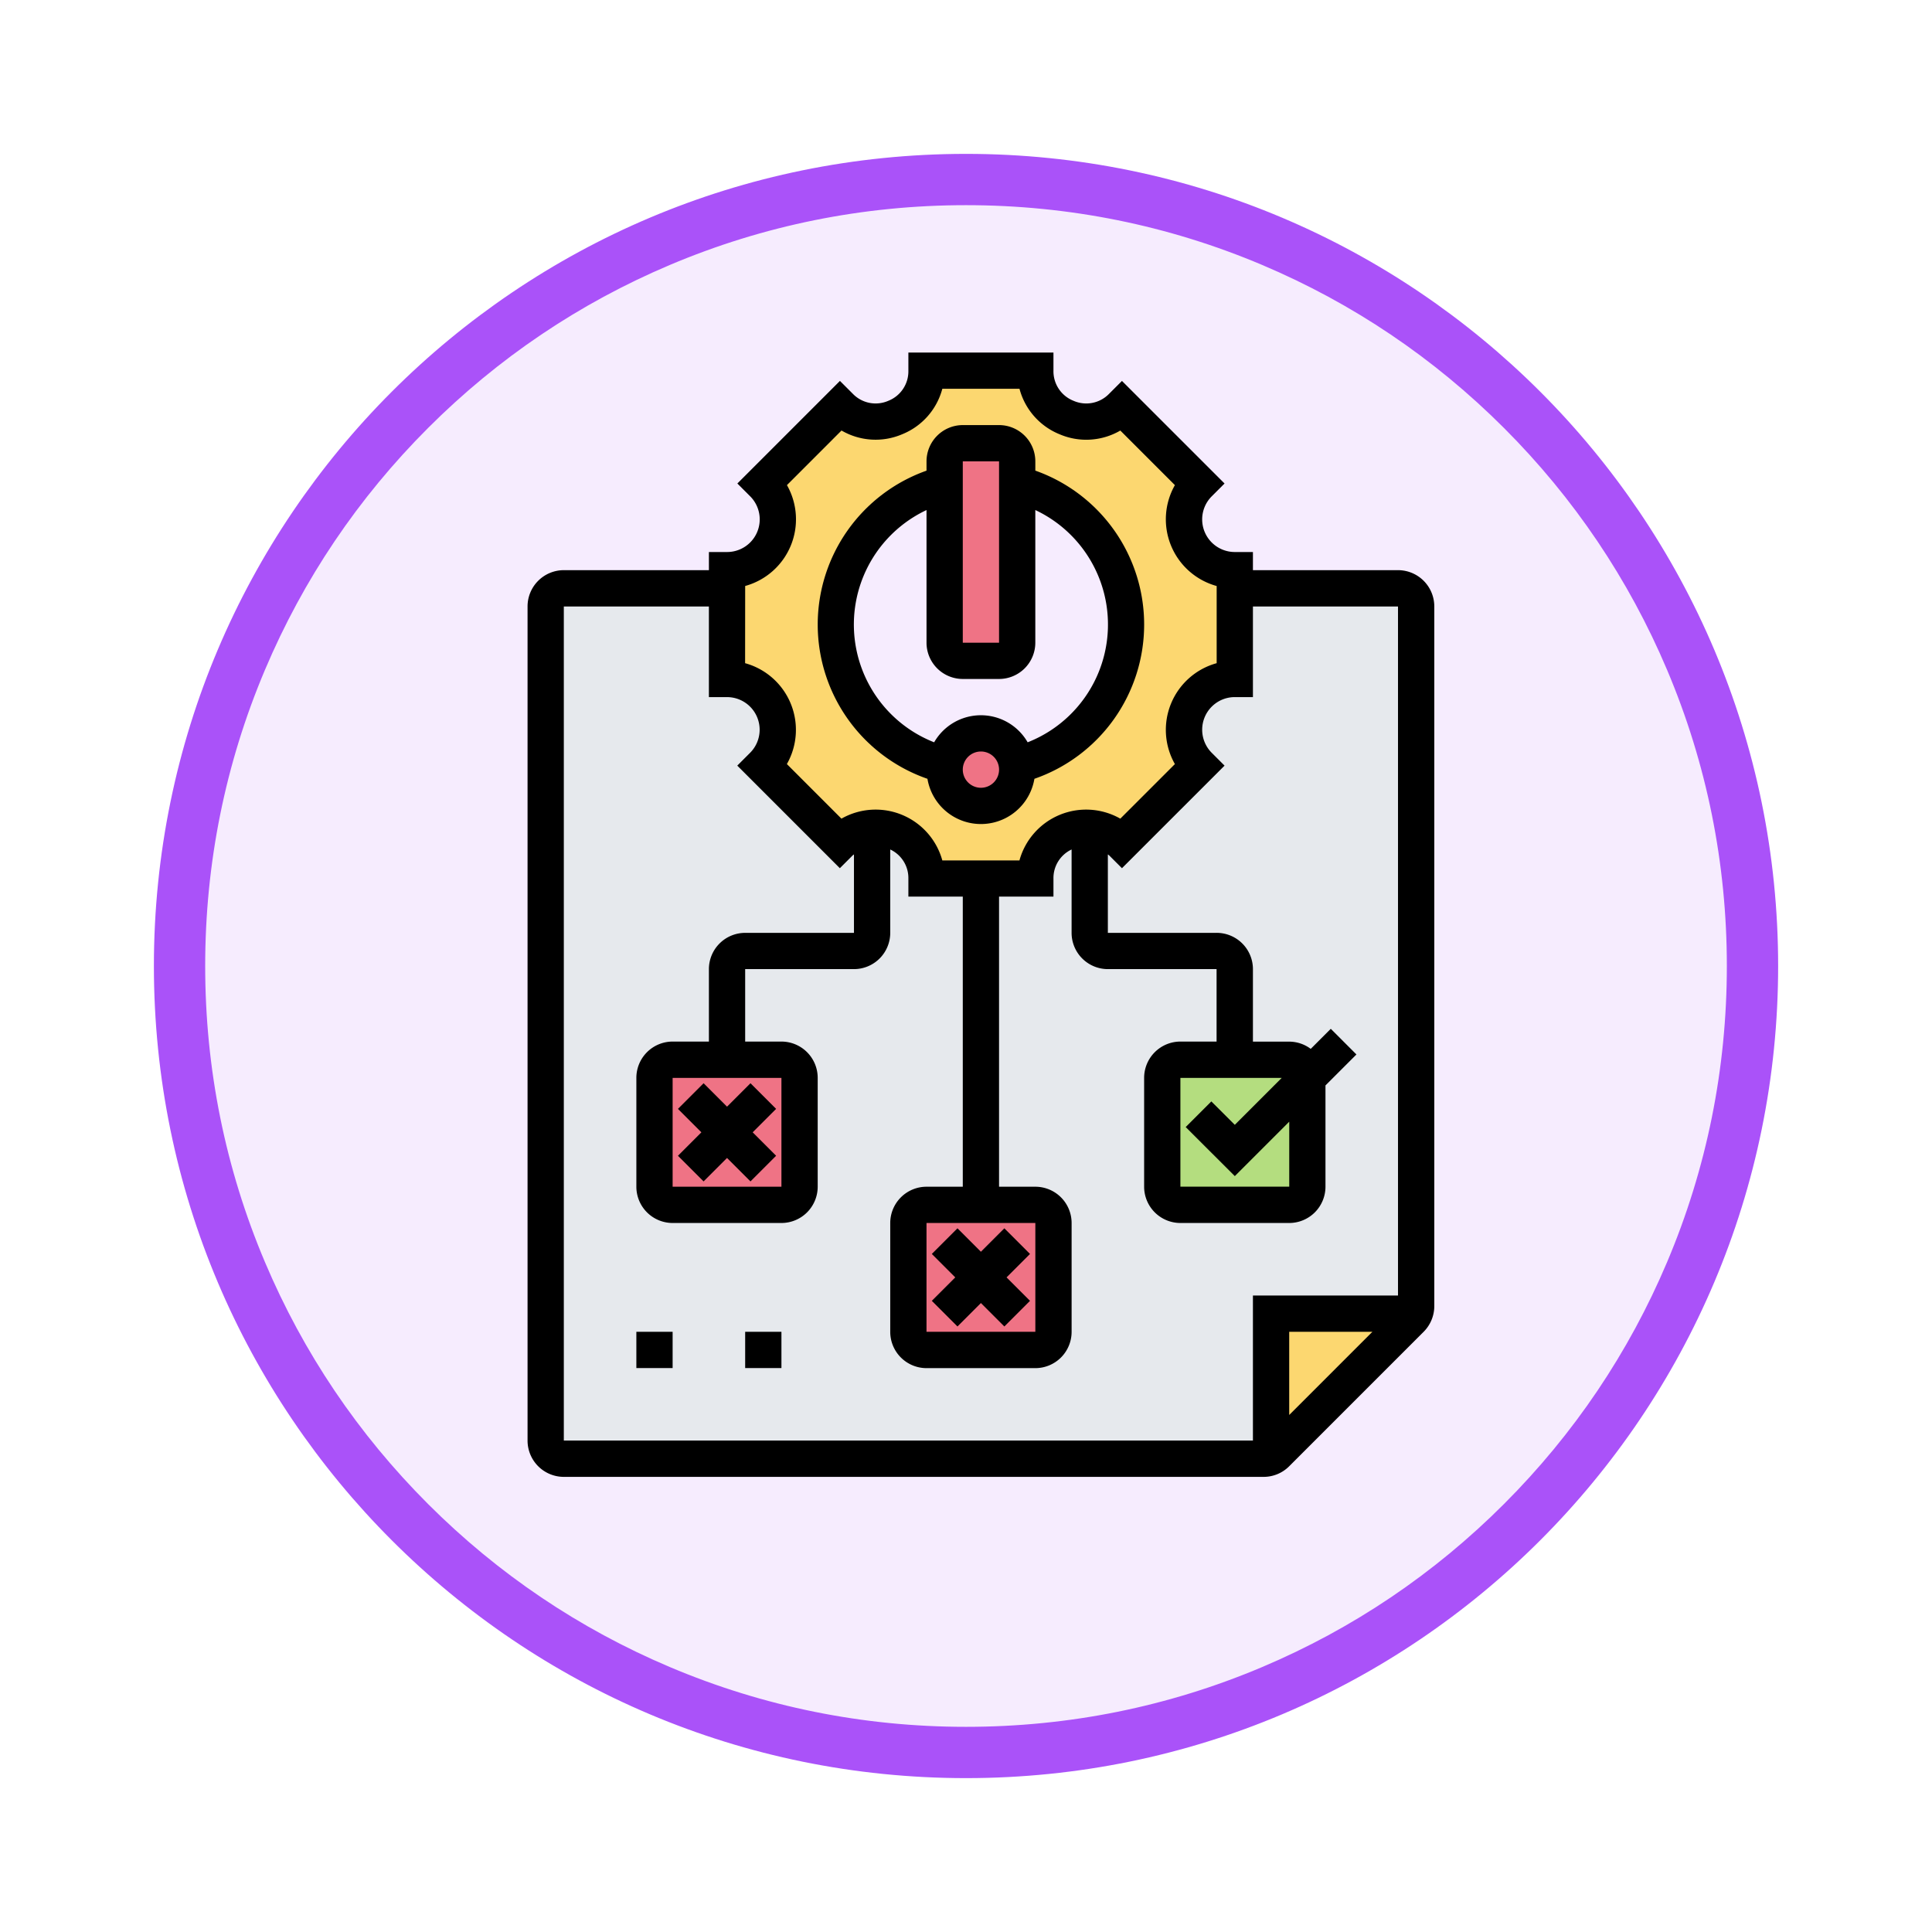 <svg xmlns="http://www.w3.org/2000/svg" xmlns:xlink="http://www.w3.org/1999/xlink" width="113" height="113" viewBox="0 0 113 113">
  <defs>
    <filter id="Trazado_982547" x="0" y="0" width="113" height="113" filterUnits="userSpaceOnUse">
      <feOffset dy="3" input="SourceAlpha"/>
      <feGaussianBlur stdDeviation="3" result="blur"/>
      <feFlood flood-opacity="0.161"/>
      <feComposite operator="in" in2="blur"/>
      <feComposite in="SourceGraphic"/>
    </filter>
  </defs>
  <g id="Grupo_1209465" data-name="Grupo 1209465" transform="translate(-1216.127 -6277.114)">
    <g id="Grupo_1209255" data-name="Grupo 1209255" transform="translate(0.127 5039.607)">
      <g id="Grupo_1208680" data-name="Grupo 1208680" transform="translate(0 -740.122)">
        <g id="Grupo_1208145" data-name="Grupo 1208145" transform="translate(0 -3923.371)">
          <g id="Grupo_1202435" data-name="Grupo 1202435" transform="translate(-0.56 1255.486)">
            <g id="Grupo_1202052" data-name="Grupo 1202052" transform="translate(1225.561 4651.514)">
              <g id="Grupo_1172010" data-name="Grupo 1172010" transform="translate(0)">
                <g id="Grupo_1171046" data-name="Grupo 1171046">
                  <g id="Grupo_1148525" data-name="Grupo 1148525">
                    <g transform="matrix(1, 0, 0, 1, -9, -6)" filter="url(#Trazado_982547)">
                      <g id="Trazado_982547-2" data-name="Trazado 982547" transform="translate(9 6)" fill="#f6ecfe">
                        <path d="M 47.5 93.5 C 41.289 93.5 35.265 92.284 29.595 89.886 C 24.118 87.569 19.198 84.252 14.973 80.027 C 10.748 75.802 7.431 70.882 5.114 65.405 C 2.716 59.735 1.5 53.711 1.5 47.5 C 1.5 41.289 2.716 35.265 5.114 29.595 C 7.431 24.118 10.748 19.198 14.973 14.973 C 19.198 10.748 24.118 7.431 29.595 5.114 C 35.265 2.716 41.289 1.5 47.5 1.5 C 53.711 1.5 59.735 2.716 65.405 5.114 C 70.882 7.431 75.802 10.748 80.027 14.973 C 84.252 19.198 87.569 24.118 89.886 29.595 C 92.284 35.265 93.5 41.289 93.5 47.5 C 93.5 53.711 92.284 59.735 89.886 65.405 C 87.569 70.882 84.252 75.802 80.027 80.027 C 75.802 84.252 70.882 87.569 65.405 89.886 C 59.735 92.284 53.711 93.5 47.5 93.5 Z" stroke="none"/>
                        <path d="M 47.5 3 C 41.491 3 35.664 4.176 30.18 6.496 C 24.881 8.737 20.122 11.946 16.034 16.034 C 11.946 20.122 8.737 24.881 6.496 30.18 C 4.176 35.664 3 41.491 3 47.5 C 3 53.509 4.176 59.336 6.496 64.82 C 8.737 70.119 11.946 74.878 16.034 78.966 C 20.122 83.054 24.881 86.263 30.18 88.504 C 35.664 90.824 41.491 92 47.5 92 C 53.509 92 59.336 90.824 64.82 88.504 C 70.119 86.263 74.878 83.054 78.966 78.966 C 83.054 74.878 86.263 70.119 88.504 64.82 C 90.824 59.336 92 53.509 92 47.5 C 92 41.491 90.824 35.664 88.504 30.18 C 86.263 24.881 83.054 20.122 78.966 16.034 C 74.878 11.946 70.119 8.737 64.82 6.496 C 59.336 4.176 53.509 3 47.5 3 M 47.5 0 C 73.734 0 95 21.266 95 47.5 C 95 73.734 73.734 95 47.5 95 C 21.266 95 0 73.734 0 47.5 C 0 21.266 21.266 0 47.5 0 Z" stroke="none" fill="#aa52f9"/>
                      </g>
                    </g>
                  </g>
                </g>
              </g>
            </g>
          </g>
        </g>
      </g>
    </g>
    <g id="issue_3958240_1_" data-name="issue_3958240 (1)" transform="translate(1246.983 6297.734)">
      <g id="Grupo_1209463" data-name="Grupo 1209463" transform="translate(1.061 1.061)">
        <g id="Grupo_1209455" data-name="Grupo 1209455" transform="translate(42.426 55.154)">
          <path id="Trazado_1056288" data-name="Trazado 1056288" d="M41,53h8.379a.862.862,0,0,1-.2.308l-7.87,7.87a.861.861,0,0,1-.308.2Z" transform="translate(-41 -53)" fill="#fcd770"/>
        </g>
        <g id="Grupo_1209456" data-name="Grupo 1209456" transform="translate(0 12.728)">
          <path id="Trazado_1056289" data-name="Trazado 1056289" d="M45.548,41.638a1.064,1.064,0,0,0-1.061-1.061H38.123a1.064,1.064,0,0,0-1.061,1.061V48a1.064,1.064,0,0,0,1.061,1.061h6.364A1.064,1.064,0,0,0,45.548,48ZM11.607,40.577H8.425a1.064,1.064,0,0,0-1.061,1.061V48a1.064,1.064,0,0,0,1.061,1.061h6.364A1.064,1.064,0,0,0,15.849,48V41.638a1.064,1.064,0,0,0-1.061-1.061Zm14.849,8.485H23.274a1.064,1.064,0,0,0-1.061,1.061v6.364a1.064,1.064,0,0,0,1.061,1.061h6.364A1.064,1.064,0,0,0,30.7,56.487V50.123a1.064,1.064,0,0,0-1.061-1.061Zm0-19.092h3.182A2.961,2.961,0,0,1,32.629,27a1.153,1.153,0,0,1,.191.011,2.9,2.9,0,0,1,1.888.859l4.5-4.5a2.9,2.9,0,0,1-.87-2.079A2.961,2.961,0,0,1,41.3,18.3V13h9.546a1.064,1.064,0,0,1,1.061,1.061V54.991a1.038,1.038,0,0,1-.1.435h-8.39v8.39a1.038,1.038,0,0,1-.435.1H2.061A1.064,1.064,0,0,1,1,62.851V14.061A1.064,1.064,0,0,1,2.061,13h9.546v5.3a2.961,2.961,0,0,1,2.97,2.991,2.9,2.9,0,0,1-.87,2.079l4.5,4.5a2.9,2.9,0,0,1,1.888-.859A1.153,1.153,0,0,1,20.283,27a2.961,2.961,0,0,1,2.991,2.97Z" transform="translate(-1 -13)" fill="#e6e9ed"/>
        </g>
        <g id="Grupo_1209457" data-name="Grupo 1209457" transform="translate(36.062 40.305)">
          <path id="Trazado_1056290" data-name="Trazado 1056290" d="M43.485,40.061v6.364a1.064,1.064,0,0,1-1.061,1.061H36.061A1.064,1.064,0,0,1,35,46.425V40.061A1.064,1.064,0,0,1,36.061,39h6.364A1.064,1.064,0,0,1,43.485,40.061Z" transform="translate(-35 -39)" fill="#b4dd7f"/>
        </g>
        <g id="Grupo_1209458" data-name="Grupo 1209458" transform="translate(21.213 48.79)">
          <path id="Trazado_1056291" data-name="Trazado 1056291" d="M25.243,47h3.182a1.064,1.064,0,0,1,1.061,1.061v6.364a1.064,1.064,0,0,1-1.061,1.061H22.061A1.064,1.064,0,0,1,21,54.425V48.061A1.064,1.064,0,0,1,22.061,47Z" transform="translate(-21 -47)" fill="#ef7385"/>
        </g>
        <g id="Grupo_1209459" data-name="Grupo 1209459" transform="translate(6.364 40.305)">
          <path id="Trazado_1056292" data-name="Trazado 1056292" d="M14.425,47.485H8.061A1.064,1.064,0,0,1,7,46.425V40.061A1.064,1.064,0,0,1,8.061,39h6.364a1.064,1.064,0,0,1,1.061,1.061v6.364A1.064,1.064,0,0,1,14.425,47.485Z" transform="translate(-7 -39)" fill="#ef7385"/>
        </g>
        <g id="Grupo_1209460" data-name="Grupo 1209460" transform="translate(10.607)">
          <path id="Trazado_1056293" data-name="Trazado 1056293" d="M19.485,27.739A2.9,2.9,0,0,0,17.6,28.6l-4.5-4.5a2.9,2.9,0,0,0,.87-2.079A2.961,2.961,0,0,0,11,19.031V12.667a2.961,2.961,0,0,0,2.97-2.991A2.9,2.9,0,0,0,13.1,7.6l4.5-4.5a2.9,2.9,0,0,0,2.079.87A2.961,2.961,0,0,0,22.667,1h6.364a2.961,2.961,0,0,0,2.991,2.97A2.9,2.9,0,0,0,34.1,3.1l4.5,4.5a2.971,2.971,0,0,0,2.1,5.07v6.364a2.961,2.961,0,0,0-2.97,2.991A2.9,2.9,0,0,0,38.6,24.1l-4.5,4.5a2.9,2.9,0,0,0-1.888-.859,1.153,1.153,0,0,0-.191-.011,2.961,2.961,0,0,0-2.991,2.97H22.667a2.961,2.961,0,0,0-2.991-2.97,1.153,1.153,0,0,0-.191.011Zm4.243-3.4a2.121,2.121,0,0,0,4.243,0,2.066,2.066,0,0,0-.021-.265,8.487,8.487,0,0,0,.021-16.44V6.3A1.064,1.064,0,0,0,26.91,5.243H24.789A1.064,1.064,0,0,0,23.728,6.3V7.629a8.491,8.491,0,0,0,0,16.44h.021A2.066,2.066,0,0,0,23.728,24.334Z" transform="translate(-11 -1)" fill="#fcd770"/>
        </g>
        <g id="Grupo_1209461" data-name="Grupo 1209461" transform="translate(23.334 21.213)">
          <path id="Trazado_1056294" data-name="Trazado 1056294" d="M27.221,22.856a2.066,2.066,0,0,1,.021.265,2.121,2.121,0,0,1-4.243,0,2.066,2.066,0,0,1,.021-.265,2.116,2.116,0,0,1,4.2,0Z" transform="translate(-23 -21)" fill="#ef7385"/>
        </g>
        <g id="Grupo_1209462" data-name="Grupo 1209462" transform="translate(23.334 4.243)">
          <path id="Trazado_1056295" data-name="Trazado 1056295" d="M27.243,7.386v9.281a1.064,1.064,0,0,1-1.061,1.061H24.061A1.064,1.064,0,0,1,23,16.667V6.061A1.064,1.064,0,0,1,24.061,5h2.121a1.064,1.064,0,0,1,1.061,1.061Z" transform="translate(-23 -5)" fill="#ef7385"/>
        </g>
      </g>
      <g id="Grupo_1209464" data-name="Grupo 1209464" transform="translate(0 0)">
        <path id="Trazado_1056296" data-name="Trazado 1056296" d="M22.418,24.688a3.172,3.172,0,0,0,6.256,0,9.55,9.55,0,0,0,.054-18.025V6.121A2.123,2.123,0,0,0,26.607,4H24.485a2.123,2.123,0,0,0-2.121,2.121v.544a9.549,9.549,0,0,0,.054,18.023Zm3.128.525a1.061,1.061,0,1,1,1.061-1.061A1.062,1.062,0,0,1,25.546,25.213ZM24.485,6.121h2.121V16.728H24.485ZM22.364,8.969v7.759a2.123,2.123,0,0,0,2.121,2.121h2.121a2.123,2.123,0,0,0,2.121-2.121V8.968a7.4,7.4,0,0,1-.448,13.585,3.154,3.154,0,0,0-5.469,0,7.4,7.4,0,0,1-.448-13.583Z" transform="translate(0.971 0.243)"/>
        <path id="Trazado_1056297" data-name="Trazado 1056297" d="M50.912,12.728H42.426V11.667H41.366A1.908,1.908,0,0,1,40.016,8.41l.75-.75-6-6-.75.75a1.858,1.858,0,0,1-2.079.414,1.857,1.857,0,0,1-1.178-1.764V0H22.274V1.061A1.855,1.855,0,0,1,21.1,2.823a1.855,1.855,0,0,1-2.079-.414l-.75-.75-6,6,.75.75a1.909,1.909,0,0,1-1.349,3.258H10.607v1.061H2.121A2.123,2.123,0,0,0,0,14.849v48.79a2.123,2.123,0,0,0,2.121,2.121H43.048a2.107,2.107,0,0,0,1.5-.622l7.864-7.864a2.133,2.133,0,0,0,.622-1.5V14.849A2.123,2.123,0,0,0,50.912,12.728Zm-38.184.925a4.045,4.045,0,0,0,2.443-5.9l3.192-3.193a3.957,3.957,0,0,0,3.546.22A3.961,3.961,0,0,0,24.259,2.12h4.514a3.961,3.961,0,0,0,2.351,2.662,3.957,3.957,0,0,0,3.546-.22l3.192,3.193a4.045,4.045,0,0,0,2.443,5.9v4.514a4.045,4.045,0,0,0-2.443,5.9l-3.192,3.193a4.045,4.045,0,0,0-5.9,2.443H24.259a4.045,4.045,0,0,0-5.9-2.443l-3.192-3.193a4.045,4.045,0,0,0-2.443-5.9Zm-10.607,1.2h8.485v5.3h1.061a1.908,1.908,0,0,1,1.349,3.257l-.75.75,6,6,.75-.75c.023-.023.052-.035.075-.057v4.589H12.728a2.123,2.123,0,0,0-2.121,2.121V40.3H8.485a2.123,2.123,0,0,0-2.121,2.121V48.79a2.123,2.123,0,0,0,2.121,2.121h6.364a2.123,2.123,0,0,0,2.121-2.121V42.426A2.123,2.123,0,0,0,14.849,40.3H12.728V36.062h6.364a2.123,2.123,0,0,0,2.121-2.121V29.065a1.842,1.842,0,0,1,1.061,1.694V31.82h3.182V48.79H23.334a2.123,2.123,0,0,0-2.121,2.121v6.364A2.123,2.123,0,0,0,23.334,59.4H29.7a2.123,2.123,0,0,0,2.121-2.121V50.912A2.123,2.123,0,0,0,29.7,48.79H27.577V31.82h3.182V30.759a1.843,1.843,0,0,1,1.061-1.694v4.876a2.123,2.123,0,0,0,2.121,2.121H40.3V40.3H38.184a2.123,2.123,0,0,0-2.121,2.121V48.79a2.123,2.123,0,0,0,2.121,2.121h6.364a2.123,2.123,0,0,0,2.121-2.121V42.865l1.811-1.811-1.5-1.5-1.173,1.173a2.106,2.106,0,0,0-1.259-.423H42.426V36.062A2.123,2.123,0,0,0,40.3,33.941H33.941V29.353c.024.022.052.034.075.057l.75.75,6-6-.75-.75a1.909,1.909,0,0,1,1.349-3.258h1.061v-5.3h8.485v40.3H42.426v8.485H2.121ZM14.849,42.426V48.79H8.485V42.426ZM29.7,50.912v6.364H23.334V50.912Zm11.667-2.743,3.183-3.183v3.8H38.184V42.426h5.925l-2.743,2.743L39.994,43.8l-1.5,1.5Zm8.046,9.107L44.548,62.14V57.275Z" transform="translate(0 0)"/>
        <path id="Trazado_1056298" data-name="Trazado 1056298" d="M23.793,54.035l1.371-1.371,1.371,1.371,1.5-1.5-1.371-1.371,1.371-1.371-1.5-1.5-1.371,1.371-1.371-1.371-1.5,1.5,1.371,1.371-1.371,1.371Z" transform="translate(1.352 2.929)"/>
        <path id="Trazado_1056299" data-name="Trazado 1056299" d="M9.793,46.035l1.371-1.371,1.371,1.371,1.5-1.5-1.371-1.371,1.371-1.371-1.5-1.5-1.371,1.371L9.793,40.293l-1.5,1.5,1.371,1.371L8.293,44.536Z" transform="translate(0.503 2.444)"/>
        <path id="Trazado_1056300" data-name="Trazado 1056300" d="M6,54H8.121v2.121H6Z" transform="translate(0.364 3.275)"/>
        <path id="Trazado_1056301" data-name="Trazado 1056301" d="M12,54h2.121v2.121H12Z" transform="translate(0.728 3.275)"/>
      </g>
    </g>
  </g>
</svg>

